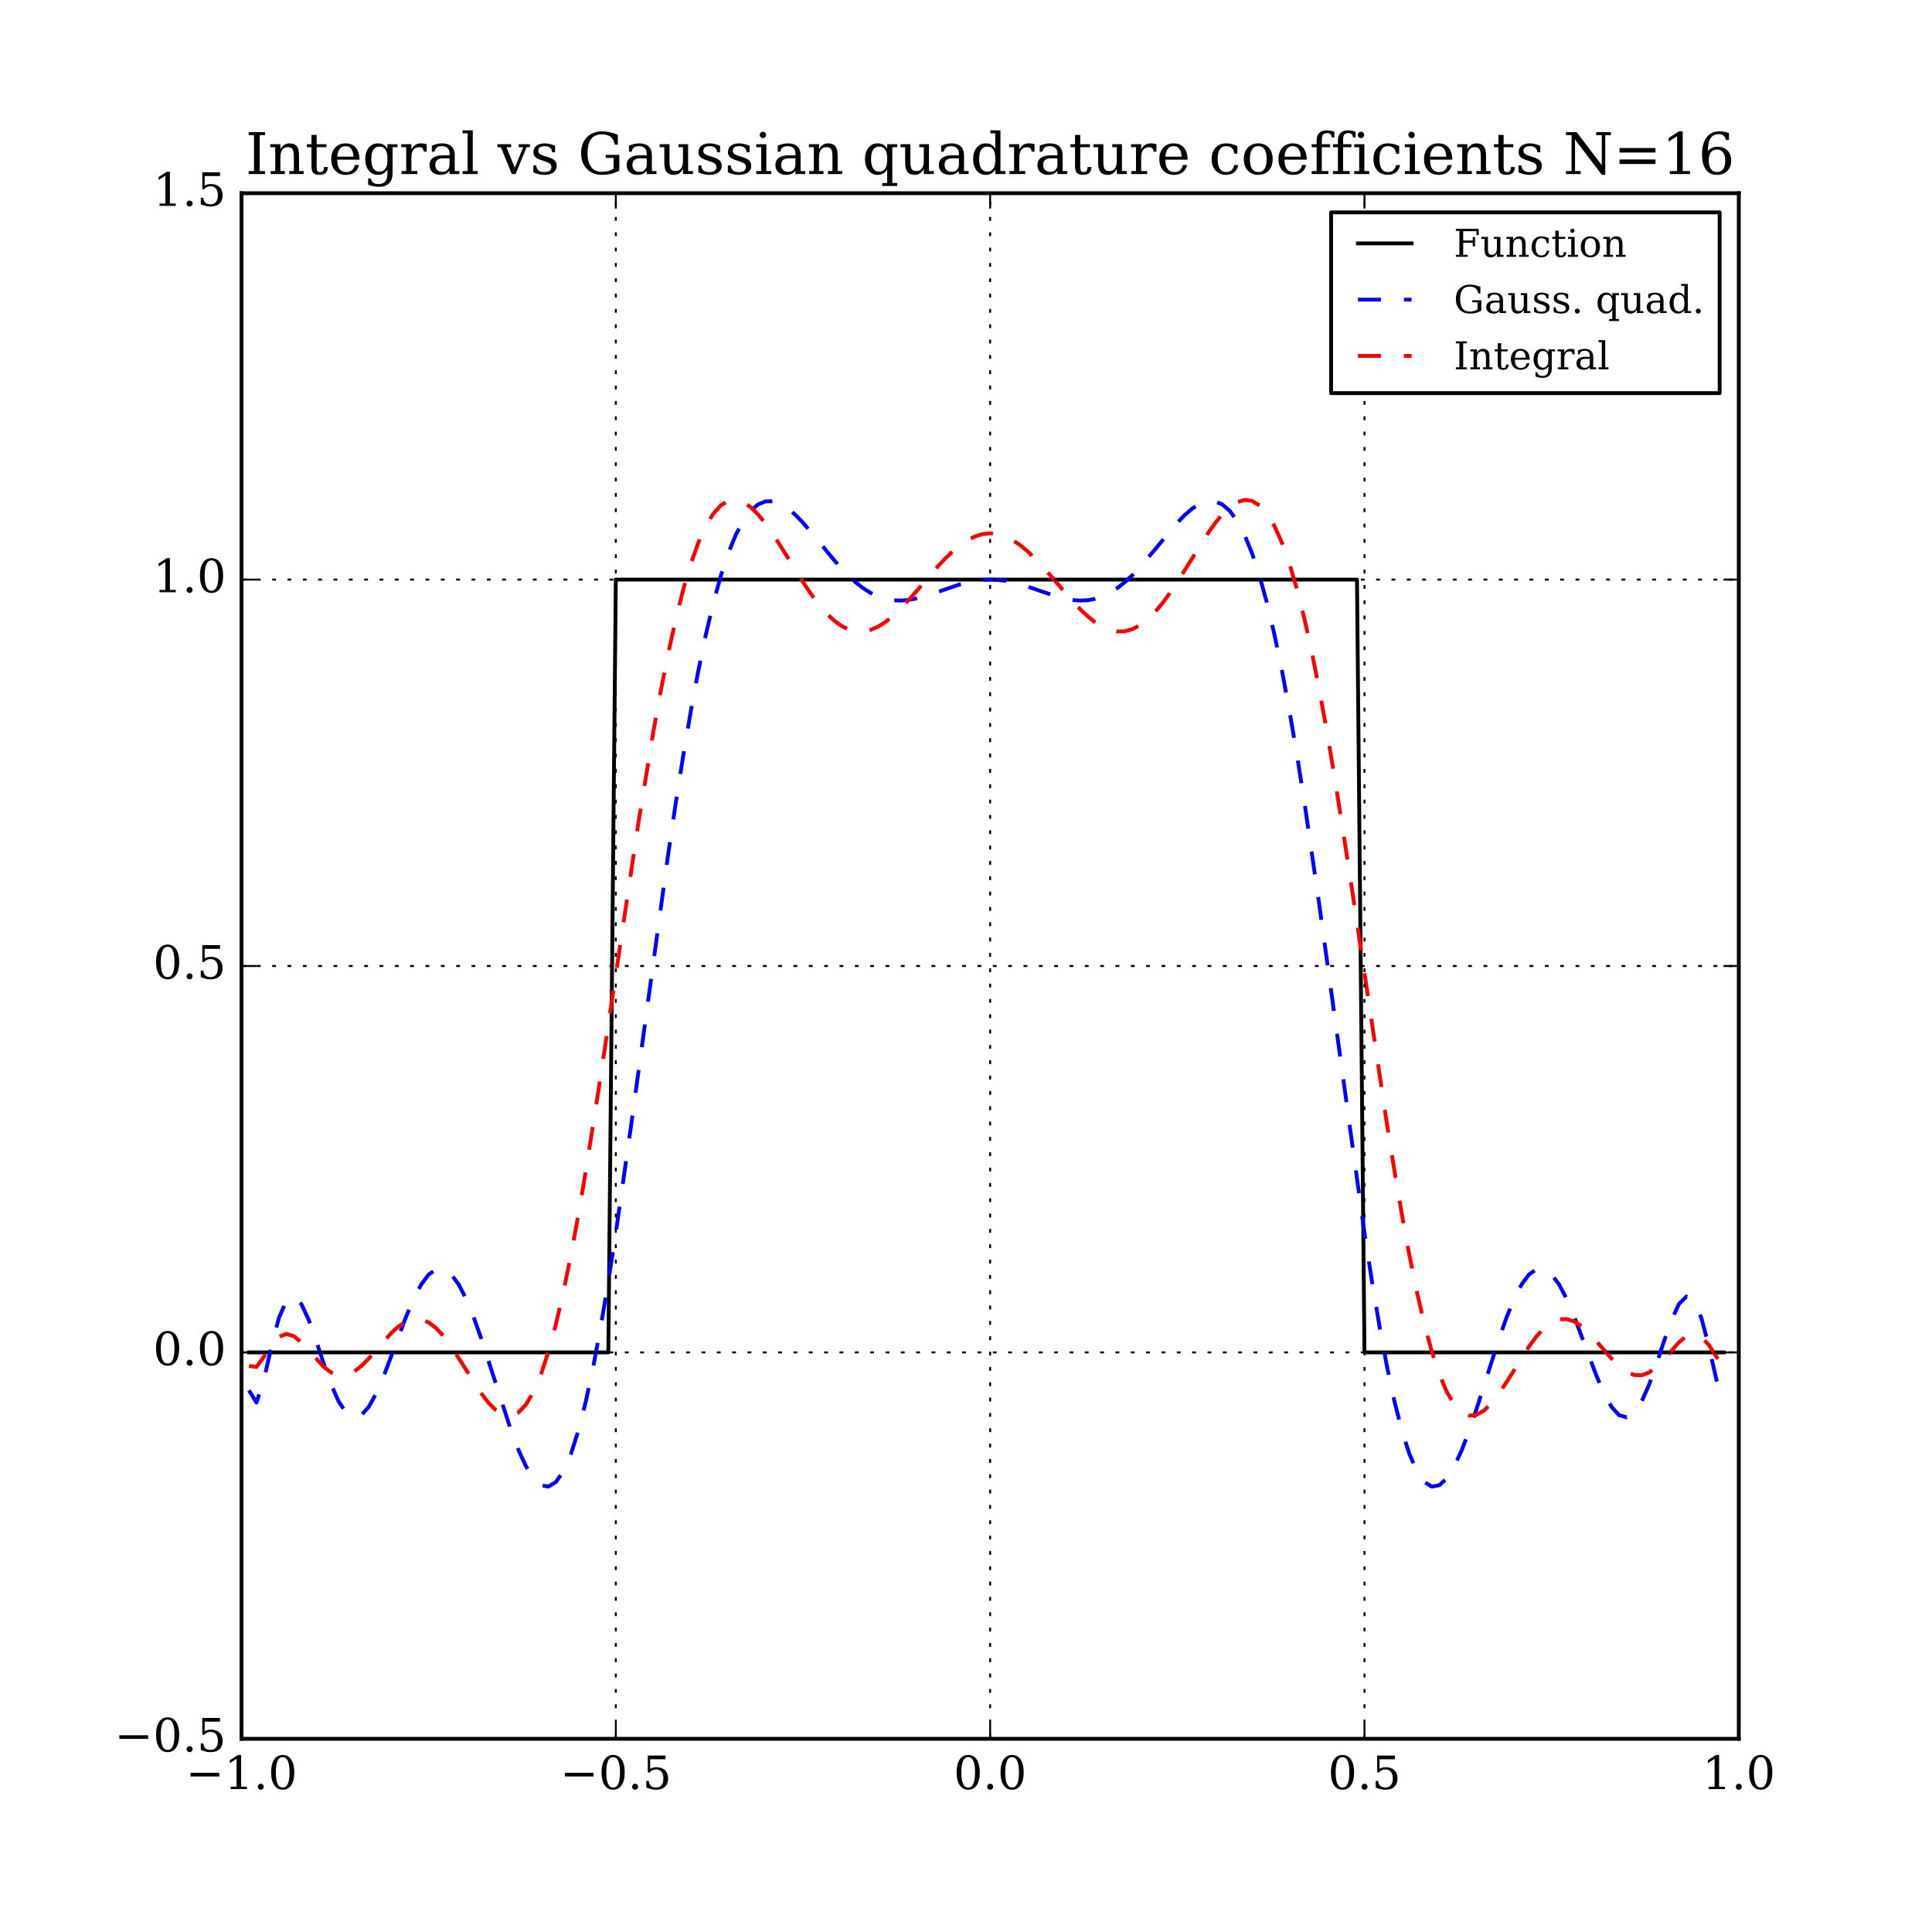 <?xml version="1.0" encoding="utf-8" standalone="no"?>
<!DOCTYPE svg PUBLIC "-//W3C//DTD SVG 1.1//EN"
  "http://www.w3.org/Graphics/SVG/1.1/DTD/svg11.dtd">
<!-- Created with matplotlib (http://matplotlib.org/) -->
<svg height="504pt" version="1.1" viewBox="0 0 504 504" width="504pt" xmlns="http://www.w3.org/2000/svg" xmlns:xlink="http://www.w3.org/1999/xlink">
 <defs>
  <style type="text/css">
*{stroke-linecap:butt;stroke-linejoin:round;stroke-miterlimit:100000;}
  </style>
 </defs>
 <g id="figure_1">
  <g id="patch_1">
   <path d="M 0 504 
L 504 504 
L 504 0 
L 0 0 
z
" style="fill:#ffffff;"/>
  </g>
  <g id="axes_1">
   <g id="patch_2">
    <path d="M 63 453.6 
L 453.6 453.6 
L 453.6 50.4 
L 63 50.4 
z
" style="fill:#ffffff;"/>
   </g>
   <g id="line2d_1">
    <path clip-path="url(#pb277a89d3f)" d="M 64.953 352.8 
L 158.697 352.8 
L 160.65 151.2 
L 353.997 151.2 
L 355.95 352.8 
L 449.694 352.8 
L 449.694 352.8 
" style="fill:none;stroke:#000000;stroke-linecap:square;"/>
   </g>
   <g id="line2d_2">
    <path clip-path="url(#pb277a89d3f)" d="M 64.953 362.707 
L 66.906 365.89 
L 68.859 359.852 
L 70.812 351.236 
L 72.765 343.801 
L 74.718 339.315 
L 76.671 338.227 
L 78.624 340.185 
L 80.577 344.406 
L 82.53 349.937 
L 84.483 355.84 
L 86.436 361.298 
L 88.389 365.679 
L 90.342 368.562 
L 92.295 369.733 
L 94.248 369.167 
L 96.201 367 
L 98.154 363.488 
L 100.107 358.975 
L 105.966 343.401 
L 107.919 338.826 
L 109.872 335.108 
L 111.825 332.485 
L 113.778 331.12 
L 115.731 331.096 
L 117.684 332.423 
L 119.637 335.037 
L 121.59 338.811 
L 123.543 343.561 
L 125.496 349.062 
L 133.308 373.15 
L 135.261 378.277 
L 137.214 382.513 
L 139.167 385.634 
L 141.12 387.451 
L 143.073 387.813 
L 145.026 386.611 
L 146.979 383.781 
L 148.932 379.303 
L 150.885 373.198 
L 152.838 365.527 
L 154.791 356.391 
L 156.744 345.919 
L 158.697 334.271 
L 160.65 321.629 
L 164.556 294.169 
L 174.321 222.732 
L 176.274 209.57 
L 178.227 197.178 
L 180.18 185.683 
L 182.133 175.19 
L 184.086 165.777 
L 186.039 157.498 
L 187.992 150.38 
L 189.945 144.427 
L 191.898 139.621 
L 193.851 135.921 
L 195.804 133.268 
L 197.757 131.587 
L 199.71 130.789 
L 201.663 130.775 
L 203.616 131.437 
L 205.569 132.664 
L 207.522 134.343 
L 209.475 136.361 
L 213.381 140.987 
L 217.287 145.756 
L 219.24 147.99 
L 221.193 150.037 
L 223.146 151.849 
L 225.099 153.391 
L 227.052 154.64 
L 229.005 155.585 
L 230.958 156.229 
L 232.911 156.585 
L 234.864 156.675 
L 236.817 156.53 
L 238.77 156.187 
L 242.676 155.076 
L 250.488 152.421 
L 252.441 151.909 
L 254.394 151.522 
L 256.347 151.282 
L 258.3 151.2 
L 260.253 151.282 
L 262.206 151.522 
L 264.159 151.909 
L 268.065 153.03 
L 275.877 155.687 
L 277.83 156.187 
L 279.783 156.53 
L 281.736 156.675 
L 283.689 156.585 
L 285.642 156.229 
L 287.595 155.585 
L 289.548 154.64 
L 291.501 153.391 
L 293.454 151.849 
L 295.407 150.037 
L 297.36 147.99 
L 301.266 143.397 
L 305.172 138.61 
L 307.125 136.361 
L 309.078 134.343 
L 311.031 132.664 
L 312.984 131.437 
L 314.937 130.775 
L 316.89 130.789 
L 318.843 131.587 
L 320.796 133.268 
L 322.749 135.921 
L 324.702 139.621 
L 326.655 144.427 
L 328.608 150.38 
L 330.561 157.498 
L 332.514 165.777 
L 334.467 175.19 
L 336.42 185.683 
L 338.373 197.178 
L 340.326 209.57 
L 344.232 236.513 
L 355.95 321.629 
L 357.903 334.271 
L 359.856 345.919 
L 361.809 356.391 
L 363.762 365.527 
L 365.715 373.198 
L 367.668 379.303 
L 369.621 383.781 
L 371.574 386.611 
L 373.527 387.813 
L 375.48 387.451 
L 377.433 385.634 
L 379.386 382.513 
L 381.339 378.277 
L 383.292 373.15 
L 385.245 367.386 
L 391.104 349.062 
L 393.057 343.561 
L 395.01 338.811 
L 396.963 335.037 
L 398.916 332.423 
L 400.869 331.096 
L 402.822 331.12 
L 404.775 332.485 
L 406.728 335.108 
L 408.681 338.826 
L 410.634 343.401 
L 416.493 358.975 
L 418.446 363.488 
L 420.399 367 
L 422.352 369.167 
L 424.305 369.733 
L 426.258 368.562 
L 428.211 365.679 
L 430.164 361.298 
L 432.117 355.84 
L 434.07 349.937 
L 436.023 344.406 
L 437.976 340.185 
L 439.929 338.227 
L 441.882 339.315 
L 443.835 343.801 
L 445.788 351.236 
L 447.741 359.852 
L 449.694 365.89 
L 449.694 365.89 
" style="fill:none;stroke:#0000ff;stroke-dasharray:6,6;stroke-dashoffset:0.0;"/>
   </g>
   <g id="line2d_3">
    <path clip-path="url(#pb277a89d3f)" d="M 64.953 356.323 
L 66.906 356.592 
L 68.859 353.918 
L 70.812 350.866 
L 72.765 348.734 
L 74.718 347.987 
L 76.671 348.575 
L 78.624 350.171 
L 84.483 356.613 
L 86.436 358.06 
L 88.389 358.775 
L 90.342 358.695 
L 92.295 357.853 
L 94.248 356.365 
L 96.201 354.4 
L 102.06 347.753 
L 104.013 345.983 
L 105.966 344.728 
L 107.919 344.103 
L 109.872 344.179 
L 111.825 344.976 
L 113.778 346.466 
L 115.731 348.575 
L 117.684 351.19 
L 121.59 357.324 
L 125.496 363.429 
L 127.449 365.973 
L 129.402 367.918 
L 131.355 369.082 
L 133.308 369.304 
L 135.261 368.449 
L 137.214 366.409 
L 139.167 363.11 
L 141.12 358.509 
L 143.073 352.6 
L 145.026 345.407 
L 146.979 336.99 
L 148.932 327.436 
L 150.885 316.86 
L 152.838 305.399 
L 156.744 280.467 
L 166.509 214.848 
L 170.415 191.042 
L 172.368 180.28 
L 174.321 170.436 
L 176.274 161.599 
L 178.227 153.837 
L 180.18 147.193 
L 182.133 141.687 
L 184.086 137.318 
L 186.039 134.061 
L 187.992 131.87 
L 189.945 130.684 
L 191.898 130.422 
L 193.851 130.991 
L 195.804 132.286 
L 197.757 134.194 
L 199.71 136.596 
L 201.663 139.37 
L 205.569 145.557 
L 209.475 151.832 
L 211.428 154.747 
L 213.381 157.397 
L 215.334 159.71 
L 217.287 161.63 
L 219.24 163.113 
L 221.193 164.131 
L 223.146 164.672 
L 225.099 164.736 
L 227.052 164.339 
L 229.005 163.51 
L 230.958 162.288 
L 232.911 160.724 
L 234.864 158.876 
L 238.77 154.595 
L 244.629 147.789 
L 246.582 145.705 
L 248.535 143.823 
L 250.488 142.199 
L 252.441 140.884 
L 254.394 139.915 
L 256.347 139.323 
L 258.3 139.123 
L 260.253 139.323 
L 262.206 139.915 
L 264.159 140.884 
L 266.112 142.199 
L 268.065 143.823 
L 270.018 145.705 
L 273.924 150.012 
L 279.783 156.81 
L 281.736 158.876 
L 283.689 160.724 
L 285.642 162.288 
L 287.595 163.51 
L 289.548 164.339 
L 291.501 164.736 
L 293.454 164.672 
L 295.407 164.131 
L 297.36 163.113 
L 299.313 161.63 
L 301.266 159.71 
L 303.219 157.397 
L 305.172 154.747 
L 309.078 148.737 
L 314.937 139.37 
L 316.89 136.596 
L 318.843 134.194 
L 320.796 132.286 
L 322.749 130.991 
L 324.702 130.422 
L 326.655 130.684 
L 328.608 131.87 
L 330.561 134.061 
L 332.514 137.318 
L 334.467 141.687 
L 336.42 147.193 
L 338.373 153.837 
L 340.326 161.599 
L 342.279 170.436 
L 344.232 180.28 
L 346.185 191.042 
L 348.138 202.608 
L 352.044 227.612 
L 361.809 293.211 
L 363.762 305.399 
L 365.715 316.86 
L 367.668 327.436 
L 369.621 336.99 
L 371.574 345.407 
L 373.527 352.6 
L 375.48 358.509 
L 377.433 363.11 
L 379.386 366.409 
L 381.339 368.449 
L 383.292 369.304 
L 385.245 369.082 
L 387.198 367.918 
L 389.151 365.973 
L 391.104 363.429 
L 393.057 360.479 
L 398.916 351.19 
L 400.869 348.575 
L 402.822 346.466 
L 404.775 344.976 
L 406.728 344.179 
L 408.681 344.103 
L 410.634 344.728 
L 412.587 345.983 
L 414.54 347.753 
L 418.446 352.164 
L 420.399 354.4 
L 422.352 356.365 
L 424.305 357.853 
L 426.258 358.695 
L 428.211 358.775 
L 430.164 358.06 
L 432.117 356.613 
L 434.07 354.607 
L 437.976 350.171 
L 439.929 348.575 
L 441.882 347.987 
L 443.835 348.734 
L 445.788 350.866 
L 447.741 353.918 
L 449.694 356.592 
L 449.694 356.592 
" style="fill:none;stroke:#ff0000;stroke-dasharray:6,6;stroke-dashoffset:0.0;"/>
   </g>
   <g id="patch_3">
    <path d="M 63 50.4 
L 453.6 50.4 
" style="fill:none;stroke:#000000;stroke-linecap:square;stroke-linejoin:miter;"/>
   </g>
   <g id="patch_4">
    <path d="M 453.6 453.6 
L 453.6 50.4 
" style="fill:none;stroke:#000000;stroke-linecap:square;stroke-linejoin:miter;"/>
   </g>
   <g id="patch_5">
    <path d="M 63 453.6 
L 453.6 453.6 
" style="fill:none;stroke:#000000;stroke-linecap:square;stroke-linejoin:miter;"/>
   </g>
   <g id="patch_6">
    <path d="M 63 453.6 
L 63 50.4 
" style="fill:none;stroke:#000000;stroke-linecap:square;stroke-linejoin:miter;"/>
   </g>
   <g id="matplotlib.axis_1">
    <g id="xtick_1">
     <g id="line2d_4">
      <path clip-path="url(#pb277a89d3f)" d="M 63 453.6 
L 63 50.4 
" style="fill:none;stroke:#000000;stroke-dasharray:1,3;stroke-dashoffset:0.0;stroke-width:0.5;"/>
     </g>
     <g id="line2d_5">
      <defs>
       <path d="M 0 0 
L 0 -4 
" id="m7ed13ebfe3" style="stroke:#000000;stroke-width:0.5;"/>
      </defs>
      <g>
       <use style="stroke:#000000;stroke-width:0.5;" x="63.0" xlink:href="#m7ed13ebfe3" y="453.6"/>
      </g>
     </g>
     <g id="line2d_6">
      <defs>
       <path d="M 0 0 
L 0 4 
" id="m8b8d2598dd" style="stroke:#000000;stroke-width:0.5;"/>
      </defs>
      <g>
       <use style="stroke:#000000;stroke-width:0.5;" x="63.0" xlink:href="#m8b8d2598dd" y="50.4"/>
      </g>
     </g>
     <g id="text_1">
      <!-- −1.0 -->
      <defs>
       <path d="M 10.594 35.297 
L 73.188 35.297 
L 73.188 27.391 
L 10.594 27.391 
z
" id="BitstreamVeraSerif-Roman-2212"/>
       <path d="M 14.203 0 
L 14.203 5.172 
L 26.906 5.172 
L 26.906 65.828 
L 12.203 56.297 
L 12.203 62.703 
L 29.984 74.219 
L 36.719 74.219 
L 36.719 5.172 
L 49.422 5.172 
L 49.422 0 
z
" id="BitstreamVeraSerif-Roman-31"/>
       <path d="M 31.781 3.422 
Q 39.266 3.422 42.969 11.625 
Q 46.688 19.828 46.688 36.375 
Q 46.688 52.984 42.969 61.188 
Q 39.266 69.391 31.781 69.391 
Q 24.312 69.391 20.594 61.188 
Q 16.891 52.984 16.891 36.375 
Q 16.891 19.828 20.594 11.625 
Q 24.312 3.422 31.781 3.422 
M 31.781 -1.422 
Q 19.922 -1.422 13.25 8.531 
Q 6.594 18.5 6.594 36.375 
Q 6.594 54.297 13.25 64.25 
Q 19.922 74.219 31.781 74.219 
Q 43.703 74.219 50.344 64.25 
Q 56.984 54.297 56.984 36.375 
Q 56.984 18.5 50.344 8.531 
Q 43.703 -1.422 31.781 -1.422 
" id="BitstreamVeraSerif-Roman-30"/>
       <path d="M 9.422 5.078 
Q 9.422 7.812 11.281 9.719 
Q 13.141 11.625 15.922 11.625 
Q 18.609 11.625 20.5 9.719 
Q 22.406 7.812 22.406 5.078 
Q 22.406 2.391 20.5 0.484 
Q 18.609 -1.422 15.922 -1.422 
Q 13.141 -1.422 11.281 0.453 
Q 9.422 2.344 9.422 5.078 
" id="BitstreamVeraSerif-Roman-2e"/>
      </defs>
      <g transform="translate(48.43 466.718)scale(0.12 -0.12)">
       <use xlink:href="#BitstreamVeraSerif-Roman-2212"/>
       <use x="83.789" xlink:href="#BitstreamVeraSerif-Roman-31"/>
       <use x="147.412" xlink:href="#BitstreamVeraSerif-Roman-2e"/>
       <use x="179.199" xlink:href="#BitstreamVeraSerif-Roman-30"/>
      </g>
     </g>
    </g>
    <g id="xtick_2">
     <g id="line2d_7">
      <path clip-path="url(#pb277a89d3f)" d="M 160.65 453.6 
L 160.65 50.4 
" style="fill:none;stroke:#000000;stroke-dasharray:1,3;stroke-dashoffset:0.0;stroke-width:0.5;"/>
     </g>
     <g id="line2d_8">
      <g>
       <use style="stroke:#000000;stroke-width:0.5;" x="160.65" xlink:href="#m7ed13ebfe3" y="453.6"/>
      </g>
     </g>
     <g id="line2d_9">
      <g>
       <use style="stroke:#000000;stroke-width:0.5;" x="160.65" xlink:href="#m8b8d2598dd" y="50.4"/>
      </g>
     </g>
     <g id="text_2">
      <!-- −0.5 -->
      <defs>
       <path d="M 50.297 72.906 
L 50.297 64.891 
L 16.891 64.891 
L 16.891 44 
Q 19.438 45.75 22.828 46.625 
Q 26.219 47.516 30.422 47.516 
Q 42.234 47.516 49.062 40.969 
Q 55.906 34.422 55.906 23.094 
Q 55.906 11.531 49 5.047 
Q 42.094 -1.422 29.594 -1.422 
Q 24.562 -1.422 19.281 -0.188 
Q 14.016 1.031 8.5 3.516 
L 8.5 17.672 
L 14.016 17.672 
Q 14.453 10.75 18.422 7.078 
Q 22.406 3.422 29.594 3.422 
Q 37.312 3.422 41.453 8.5 
Q 45.609 13.578 45.609 23.094 
Q 45.609 32.562 41.484 37.609 
Q 37.359 42.672 29.594 42.672 
Q 25.203 42.672 21.844 41.109 
Q 18.5 39.547 15.922 36.281 
L 11.719 36.281 
L 11.719 72.906 
z
" id="BitstreamVeraSerif-Roman-35"/>
      </defs>
      <g transform="translate(146.08 466.718)scale(0.12 -0.12)">
       <use xlink:href="#BitstreamVeraSerif-Roman-2212"/>
       <use x="83.789" xlink:href="#BitstreamVeraSerif-Roman-30"/>
       <use x="147.412" xlink:href="#BitstreamVeraSerif-Roman-2e"/>
       <use x="179.199" xlink:href="#BitstreamVeraSerif-Roman-35"/>
      </g>
     </g>
    </g>
    <g id="xtick_3">
     <g id="line2d_10">
      <path clip-path="url(#pb277a89d3f)" d="M 258.3 453.6 
L 258.3 50.4 
" style="fill:none;stroke:#000000;stroke-dasharray:1,3;stroke-dashoffset:0.0;stroke-width:0.5;"/>
     </g>
     <g id="line2d_11">
      <g>
       <use style="stroke:#000000;stroke-width:0.5;" x="258.3" xlink:href="#m7ed13ebfe3" y="453.6"/>
      </g>
     </g>
     <g id="line2d_12">
      <g>
       <use style="stroke:#000000;stroke-width:0.5;" x="258.3" xlink:href="#m8b8d2598dd" y="50.4"/>
      </g>
     </g>
     <g id="text_3">
      <!-- 0.0 -->
      <g transform="translate(248.758 466.718)scale(0.12 -0.12)">
       <use xlink:href="#BitstreamVeraSerif-Roman-30"/>
       <use x="63.623" xlink:href="#BitstreamVeraSerif-Roman-2e"/>
       <use x="95.41" xlink:href="#BitstreamVeraSerif-Roman-30"/>
      </g>
     </g>
    </g>
    <g id="xtick_4">
     <g id="line2d_13">
      <path clip-path="url(#pb277a89d3f)" d="M 355.95 453.6 
L 355.95 50.4 
" style="fill:none;stroke:#000000;stroke-dasharray:1,3;stroke-dashoffset:0.0;stroke-width:0.5;"/>
     </g>
     <g id="line2d_14">
      <g>
       <use style="stroke:#000000;stroke-width:0.5;" x="355.95" xlink:href="#m7ed13ebfe3" y="453.6"/>
      </g>
     </g>
     <g id="line2d_15">
      <g>
       <use style="stroke:#000000;stroke-width:0.5;" x="355.95" xlink:href="#m8b8d2598dd" y="50.4"/>
      </g>
     </g>
     <g id="text_4">
      <!-- 0.5 -->
      <g transform="translate(346.408 466.718)scale(0.12 -0.12)">
       <use xlink:href="#BitstreamVeraSerif-Roman-30"/>
       <use x="63.623" xlink:href="#BitstreamVeraSerif-Roman-2e"/>
       <use x="95.41" xlink:href="#BitstreamVeraSerif-Roman-35"/>
      </g>
     </g>
    </g>
    <g id="xtick_5">
     <g id="line2d_16">
      <path clip-path="url(#pb277a89d3f)" d="M 453.6 453.6 
L 453.6 50.4 
" style="fill:none;stroke:#000000;stroke-dasharray:1,3;stroke-dashoffset:0.0;stroke-width:0.5;"/>
     </g>
     <g id="line2d_17">
      <g>
       <use style="stroke:#000000;stroke-width:0.5;" x="453.6" xlink:href="#m7ed13ebfe3" y="453.6"/>
      </g>
     </g>
     <g id="line2d_18">
      <g>
       <use style="stroke:#000000;stroke-width:0.5;" x="453.6" xlink:href="#m8b8d2598dd" y="50.4"/>
      </g>
     </g>
     <g id="text_5">
      <!-- 1.0 -->
      <g transform="translate(444.058 466.718)scale(0.12 -0.12)">
       <use xlink:href="#BitstreamVeraSerif-Roman-31"/>
       <use x="63.623" xlink:href="#BitstreamVeraSerif-Roman-2e"/>
       <use x="95.41" xlink:href="#BitstreamVeraSerif-Roman-30"/>
      </g>
     </g>
    </g>
   </g>
   <g id="matplotlib.axis_2">
    <g id="ytick_1">
     <g id="line2d_19">
      <path clip-path="url(#pb277a89d3f)" d="M 63 453.6 
L 453.6 453.6 
" style="fill:none;stroke:#000000;stroke-dasharray:1,3;stroke-dashoffset:0.0;stroke-width:0.5;"/>
     </g>
     <g id="line2d_20">
      <defs>
       <path d="M 0 0 
L 4 0 
" id="mf15b013ed3" style="stroke:#000000;stroke-width:0.5;"/>
      </defs>
      <g>
       <use style="stroke:#000000;stroke-width:0.5;" x="63.0" xlink:href="#mf15b013ed3" y="453.6"/>
      </g>
     </g>
     <g id="line2d_21">
      <defs>
       <path d="M 0 0 
L -4 0 
" id="m9bb3c4896c" style="stroke:#000000;stroke-width:0.5;"/>
      </defs>
      <g>
       <use style="stroke:#000000;stroke-width:0.5;" x="453.6" xlink:href="#m9bb3c4896c" y="453.6"/>
      </g>
     </g>
     <g id="text_6">
      <!-- −0.5 -->
      <g transform="translate(29.861 456.911)scale(0.12 -0.12)">
       <use xlink:href="#BitstreamVeraSerif-Roman-2212"/>
       <use x="83.789" xlink:href="#BitstreamVeraSerif-Roman-30"/>
       <use x="147.412" xlink:href="#BitstreamVeraSerif-Roman-2e"/>
       <use x="179.199" xlink:href="#BitstreamVeraSerif-Roman-35"/>
      </g>
     </g>
    </g>
    <g id="ytick_2">
     <g id="line2d_22">
      <path clip-path="url(#pb277a89d3f)" d="M 63 352.8 
L 453.6 352.8 
" style="fill:none;stroke:#000000;stroke-dasharray:1,3;stroke-dashoffset:0.0;stroke-width:0.5;"/>
     </g>
     <g id="line2d_23">
      <g>
       <use style="stroke:#000000;stroke-width:0.5;" x="63.0" xlink:href="#mf15b013ed3" y="352.8"/>
      </g>
     </g>
     <g id="line2d_24">
      <g>
       <use style="stroke:#000000;stroke-width:0.5;" x="453.6" xlink:href="#m9bb3c4896c" y="352.8"/>
      </g>
     </g>
     <g id="text_7">
      <!-- 0.0 -->
      <g transform="translate(39.916 356.111)scale(0.12 -0.12)">
       <use xlink:href="#BitstreamVeraSerif-Roman-30"/>
       <use x="63.623" xlink:href="#BitstreamVeraSerif-Roman-2e"/>
       <use x="95.41" xlink:href="#BitstreamVeraSerif-Roman-30"/>
      </g>
     </g>
    </g>
    <g id="ytick_3">
     <g id="line2d_25">
      <path clip-path="url(#pb277a89d3f)" d="M 63 252 
L 453.6 252 
" style="fill:none;stroke:#000000;stroke-dasharray:1,3;stroke-dashoffset:0.0;stroke-width:0.5;"/>
     </g>
     <g id="line2d_26">
      <g>
       <use style="stroke:#000000;stroke-width:0.5;" x="63.0" xlink:href="#mf15b013ed3" y="252.0"/>
      </g>
     </g>
     <g id="line2d_27">
      <g>
       <use style="stroke:#000000;stroke-width:0.5;" x="453.6" xlink:href="#m9bb3c4896c" y="252.0"/>
      </g>
     </g>
     <g id="text_8">
      <!-- 0.5 -->
      <g transform="translate(39.916 255.311)scale(0.12 -0.12)">
       <use xlink:href="#BitstreamVeraSerif-Roman-30"/>
       <use x="63.623" xlink:href="#BitstreamVeraSerif-Roman-2e"/>
       <use x="95.41" xlink:href="#BitstreamVeraSerif-Roman-35"/>
      </g>
     </g>
    </g>
    <g id="ytick_4">
     <g id="line2d_28">
      <path clip-path="url(#pb277a89d3f)" d="M 63 151.2 
L 453.6 151.2 
" style="fill:none;stroke:#000000;stroke-dasharray:1,3;stroke-dashoffset:0.0;stroke-width:0.5;"/>
     </g>
     <g id="line2d_29">
      <g>
       <use style="stroke:#000000;stroke-width:0.5;" x="63.0" xlink:href="#mf15b013ed3" y="151.2"/>
      </g>
     </g>
     <g id="line2d_30">
      <g>
       <use style="stroke:#000000;stroke-width:0.5;" x="453.6" xlink:href="#m9bb3c4896c" y="151.2"/>
      </g>
     </g>
     <g id="text_9">
      <!-- 1.0 -->
      <g transform="translate(39.916 154.511)scale(0.12 -0.12)">
       <use xlink:href="#BitstreamVeraSerif-Roman-31"/>
       <use x="63.623" xlink:href="#BitstreamVeraSerif-Roman-2e"/>
       <use x="95.41" xlink:href="#BitstreamVeraSerif-Roman-30"/>
      </g>
     </g>
    </g>
    <g id="ytick_5">
     <g id="line2d_31">
      <path clip-path="url(#pb277a89d3f)" d="M 63 50.4 
L 453.6 50.4 
" style="fill:none;stroke:#000000;stroke-dasharray:1,3;stroke-dashoffset:0.0;stroke-width:0.5;"/>
     </g>
     <g id="line2d_32">
      <g>
       <use style="stroke:#000000;stroke-width:0.5;" x="63.0" xlink:href="#mf15b013ed3" y="50.4"/>
      </g>
     </g>
     <g id="line2d_33">
      <g>
       <use style="stroke:#000000;stroke-width:0.5;" x="453.6" xlink:href="#m9bb3c4896c" y="50.4"/>
      </g>
     </g>
     <g id="text_10">
      <!-- 1.5 -->
      <g transform="translate(39.916 53.711)scale(0.12 -0.12)">
       <use xlink:href="#BitstreamVeraSerif-Roman-31"/>
       <use x="63.623" xlink:href="#BitstreamVeraSerif-Roman-2e"/>
       <use x="95.41" xlink:href="#BitstreamVeraSerif-Roman-35"/>
      </g>
     </g>
    </g>
   </g>
   <g id="text_11">
    <!-- Integral vs Gaussian quadrature coefficients N=16 -->
    <defs>
     <path d="M 24.703 0 
L 5.609 46.688 
L -0.297 46.688 
L -0.297 51.906 
L 23.578 51.906 
L 23.578 46.688 
L 15.281 46.688 
L 29.891 10.984 
L 44.484 46.688 
L 36.719 46.688 
L 36.719 51.906 
L 56.203 51.906 
L 56.203 46.688 
L 50.391 46.688 
L 31.297 0 
z
" id="BitstreamVeraSerif-Roman-76"/>
     <path d="M 35.406 51.906 
L 52.203 51.906 
L 52.203 5.172 
L 60.688 5.172 
L 60.688 0 
L 43.219 0 
L 43.219 9.188 
Q 40.719 4 36.766 1.281 
Q 32.812 -1.422 27.594 -1.422 
Q 18.953 -1.422 14.875 3.484 
Q 10.797 8.406 10.797 18.891 
L 10.797 46.688 
L 2.688 46.688 
L 2.688 51.906 
L 19.828 51.906 
L 19.828 21.688 
Q 19.828 12.203 22.141 8.688 
Q 24.469 5.172 30.422 5.172 
Q 36.672 5.172 39.938 9.766 
Q 43.219 14.359 43.219 23.094 
L 43.219 46.688 
L 35.406 46.688 
z
" id="BitstreamVeraSerif-Roman-75"/>
     <path d="M 10.797 46.688 
L 2.875 46.688 
L 2.875 51.906 
L 10.797 51.906 
L 10.797 68.016 
L 19.828 68.016 
L 19.828 51.906 
L 36.719 51.906 
L 36.719 46.688 
L 19.828 46.688 
L 19.828 13.719 
Q 19.828 7.125 21.094 5.266 
Q 22.359 3.422 25.781 3.422 
Q 29.297 3.422 30.906 5.484 
Q 32.516 7.562 32.625 12.203 
L 39.406 12.203 
Q 39.016 5.125 35.547 1.844 
Q 32.078 -1.422 25 -1.422 
Q 17.234 -1.422 14.016 2.016 
Q 10.797 5.469 10.797 13.719 
z
" id="BitstreamVeraSerif-Roman-74"/>
     <path d="M 5.609 2.875 
L 5.609 14.984 
L 10.797 14.984 
Q 10.984 9.188 14.422 6.297 
Q 17.875 3.422 24.609 3.422 
Q 30.672 3.422 33.844 5.688 
Q 37.016 7.953 37.016 12.312 
Q 37.016 15.719 34.688 17.812 
Q 32.375 19.922 24.906 22.312 
L 18.406 24.516 
Q 11.719 26.656 8.719 29.875 
Q 5.719 33.109 5.719 38.094 
Q 5.719 45.219 10.938 49.266 
Q 16.156 53.328 25.391 53.328 
Q 29.5 53.328 34.031 52.25 
Q 38.578 51.172 43.406 49.125 
L 43.406 37.797 
L 38.234 37.797 
Q 38.031 42.828 34.703 45.656 
Q 31.391 48.484 25.688 48.484 
Q 20.016 48.484 17.109 46.484 
Q 14.203 44.484 14.203 40.484 
Q 14.203 37.203 16.406 35.219 
Q 18.609 33.25 25.203 31.203 
L 32.328 29 
Q 39.703 26.703 42.938 23.266 
Q 46.188 19.828 46.188 14.406 
Q 46.188 7.031 40.547 2.797 
Q 34.906 -1.422 25 -1.422 
Q 19.969 -1.422 15.188 -0.344 
Q 10.406 0.734 5.609 2.875 
" id="BitstreamVeraSerif-Roman-73"/>
     <path d="M 47.797 52 
L 47.797 39.016 
L 42.625 39.016 
Q 42.391 42.875 40.484 44.781 
Q 38.578 46.688 34.906 46.688 
Q 28.266 46.688 24.719 42.094 
Q 21.188 37.5 21.188 28.906 
L 21.188 5.172 
L 31.594 5.172 
L 31.594 0 
L 4.109 0 
L 4.109 5.172 
L 12.203 5.172 
L 12.203 46.781 
L 3.609 46.781 
L 3.609 51.906 
L 21.188 51.906 
L 21.188 42.672 
Q 23.828 48.094 27.969 50.703 
Q 32.125 53.328 38.094 53.328 
Q 40.281 53.328 42.703 52.984 
Q 45.125 52.641 47.797 52 
" id="BitstreamVeraSerif-Roman-72"/>
     <path d="M 52.484 46.688 
L 52.484 -15.578 
L 61.078 -15.578 
L 61.078 -20.797 
L 35.016 -20.797 
L 35.016 -15.578 
L 43.5 -15.578 
L 43.5 8.109 
Q 40.875 3.219 36.797 0.891 
Q 32.719 -1.422 26.703 -1.422 
Q 17.141 -1.422 11.062 6.172 
Q 4.984 13.766 4.984 25.984 
Q 4.984 38.188 11.031 45.75 
Q 17.094 53.328 26.703 53.328 
Q 32.719 53.328 36.797 51 
Q 40.875 48.688 43.5 43.797 
L 43.5 51.906 
L 61.078 51.906 
L 61.078 46.688 
z
M 43.5 28.516 
Q 43.5 37.844 39.906 42.766 
Q 36.328 47.703 29.5 47.703 
Q 22.562 47.703 19.016 42.234 
Q 15.484 36.766 15.484 25.984 
Q 15.484 15.234 19.016 9.719 
Q 22.562 4.203 29.5 4.203 
Q 36.328 4.203 39.906 9.109 
Q 43.5 14.016 43.5 23.391 
z
" id="BitstreamVeraSerif-Roman-71"/>
     <path d="M 4.891 0 
L 4.891 5.172 
L 14.703 5.172 
L 14.703 67.672 
L 4.891 67.672 
L 4.891 72.906 
L 23.578 72.906 
L 67.281 15.375 
L 67.281 67.672 
L 57.516 67.672 
L 57.516 72.906 
L 83.109 72.906 
L 83.109 67.672 
L 73.297 67.672 
L 73.297 -1.422 
L 67.391 -1.422 
L 20.703 60.016 
L 20.703 5.172 
L 30.516 5.172 
L 30.516 0 
z
" id="BitstreamVeraSerif-Roman-4e"/>
     <path d="M 32.719 3.422 
Q 39.594 3.422 43.297 8.469 
Q 47.016 13.531 47.016 23 
Q 47.016 32.469 43.297 37.516 
Q 39.594 42.578 32.719 42.578 
Q 25.734 42.578 22.062 37.688 
Q 18.406 32.812 18.406 23.578 
Q 18.406 13.875 22.109 8.641 
Q 25.828 3.422 32.719 3.422 
M 16.797 40.141 
Q 20.125 43.797 24.312 45.594 
Q 28.516 47.406 33.797 47.406 
Q 44.672 47.406 51 40.859 
Q 57.328 34.328 57.328 23 
Q 57.328 11.922 50.516 5.25 
Q 43.703 -1.422 32.328 -1.422 
Q 19.969 -1.422 13.328 7.781 
Q 6.688 17 6.688 34.078 
Q 6.688 53.219 14.547 63.719 
Q 22.406 74.219 36.719 74.219 
Q 40.578 74.219 44.828 73.484 
Q 49.078 72.75 53.516 71.297 
L 53.516 59.281 
L 48 59.281 
Q 47.406 64.203 44.234 66.797 
Q 41.062 69.391 35.688 69.391 
Q 26.219 69.391 21.578 62.203 
Q 16.938 55.031 16.797 40.141 
" id="BitstreamVeraSerif-Roman-36"/>
     <path d="M 4.109 0 
L 4.109 5.172 
L 12.203 5.172 
L 12.203 46.688 
L 3.609 46.688 
L 3.609 51.906 
L 21.188 51.906 
L 21.188 42.672 
Q 23.688 47.953 27.656 50.641 
Q 31.641 53.328 36.922 53.328 
Q 45.516 53.328 49.562 48.391 
Q 53.609 43.453 53.609 33.016 
L 53.609 5.172 
L 61.625 5.172 
L 61.625 0 
L 36.812 0 
L 36.812 5.172 
L 44.578 5.172 
L 44.578 30.172 
Q 44.578 39.703 42.234 43.234 
Q 39.891 46.781 33.984 46.781 
Q 27.734 46.781 24.453 42.203 
Q 21.188 37.641 21.188 28.906 
L 21.188 5.172 
L 29 5.172 
L 29 0 
z
" id="BitstreamVeraSerif-Roman-6e"/>
     <path d="M 30.078 3.422 
Q 37.312 3.422 40.984 9.125 
Q 44.672 14.844 44.672 25.984 
Q 44.672 37.109 40.984 42.797 
Q 37.312 48.484 30.078 48.484 
Q 22.859 48.484 19.172 42.797 
Q 15.484 37.109 15.484 25.984 
Q 15.484 14.844 19.188 9.125 
Q 22.906 3.422 30.078 3.422 
M 30.078 -1.422 
Q 18.75 -1.422 11.859 6.078 
Q 4.984 13.578 4.984 25.984 
Q 4.984 38.375 11.844 45.844 
Q 18.703 53.328 30.078 53.328 
Q 41.453 53.328 48.312 45.844 
Q 55.172 38.375 55.172 25.984 
Q 55.172 13.578 48.312 6.078 
Q 41.453 -1.422 30.078 -1.422 
" id="BitstreamVeraSerif-Roman-6f"/>
     <path d="M 20.516 5.172 
L 29 5.172 
L 29 0 
L 2.875 0 
L 2.875 5.172 
L 11.531 5.172 
L 11.531 70.797 
L 2.875 70.797 
L 2.875 75.984 
L 20.516 75.984 
z
" id="BitstreamVeraSerif-Roman-6c"/>
     <path d="M 52.484 5.172 
L 61.078 5.172 
L 61.078 0 
L 43.5 0 
L 43.5 8.109 
Q 40.875 3.219 36.797 0.891 
Q 32.719 -1.422 26.703 -1.422 
Q 17.141 -1.422 11.062 6.172 
Q 4.984 13.766 4.984 25.984 
Q 4.984 38.188 11.031 45.75 
Q 17.094 53.328 26.703 53.328 
Q 32.719 53.328 36.797 51 
Q 40.875 48.688 43.5 43.797 
L 43.5 70.797 
L 35.016 70.797 
L 35.016 75.984 
L 52.484 75.984 
z
M 43.5 23.391 
L 43.5 28.516 
Q 43.5 37.844 39.906 42.766 
Q 36.328 47.703 29.5 47.703 
Q 22.562 47.703 19.016 42.234 
Q 15.484 36.766 15.484 25.984 
Q 15.484 15.234 19.016 9.719 
Q 22.562 4.203 29.5 4.203 
Q 36.328 4.203 39.906 9.109 
Q 43.5 14.016 43.5 23.391 
" id="BitstreamVeraSerif-Roman-64"/>
     <path d="M 54.203 25 
L 15.484 25 
L 15.484 24.609 
Q 15.484 14.109 19.438 8.766 
Q 23.391 3.422 31.109 3.422 
Q 37.016 3.422 40.797 6.516 
Q 44.578 9.625 46.094 15.719 
L 53.328 15.719 
Q 51.172 7.172 45.375 2.875 
Q 39.594 -1.422 30.172 -1.422 
Q 18.797 -1.422 11.891 6.078 
Q 4.984 13.578 4.984 25.984 
Q 4.984 38.281 11.766 45.797 
Q 18.562 53.328 29.594 53.328 
Q 41.359 53.328 47.656 46.062 
Q 53.953 38.812 54.203 25 
M 43.609 30.172 
Q 43.312 39.266 39.766 43.875 
Q 36.234 48.484 29.594 48.484 
Q 23.391 48.484 19.828 43.844 
Q 16.266 39.203 15.484 30.172 
z
" id="BitstreamVeraSerif-Roman-65"/>
     <path d="M 43.016 63.719 
L 38.281 63.719 
Q 38.234 67.391 36.203 69.281 
Q 34.188 71.188 30.328 71.188 
Q 25.297 71.188 23.234 68.422 
Q 21.188 65.672 21.188 58.594 
L 21.188 51.906 
L 35.688 51.906 
L 35.688 46.688 
L 21.188 46.688 
L 21.188 5.172 
L 32.719 5.172 
L 32.719 0 
L 3.609 0 
L 3.609 5.172 
L 12.203 5.172 
L 12.203 46.688 
L 3.609 46.688 
L 3.609 51.906 
L 12.203 51.906 
L 12.203 58.406 
Q 12.203 67.094 16.719 71.531 
Q 21.234 75.984 29.984 75.984 
Q 33.25 75.984 36.516 75.391 
Q 39.797 74.812 43.016 73.578 
z
" id="BitstreamVeraSerif-Roman-66"/>
     <path d="M 52.484 46.688 
L 52.484 1.125 
Q 52.484 -10.062 46.328 -16.141 
Q 40.188 -22.219 28.812 -22.219 
Q 23.688 -22.219 19 -21.281 
Q 14.312 -20.359 10.016 -18.5 
L 10.016 -7.625 
L 14.703 -7.625 
Q 15.578 -12.703 18.844 -15.047 
Q 22.125 -17.391 28.219 -17.391 
Q 36.141 -17.391 39.812 -12.922 
Q 43.5 -8.453 43.5 1.125 
L 43.5 8.109 
Q 40.875 3.219 36.797 0.891 
Q 32.719 -1.422 26.703 -1.422 
Q 17.141 -1.422 11.062 6.172 
Q 4.984 13.766 4.984 25.984 
Q 4.984 38.188 11.031 45.75 
Q 17.094 53.328 26.703 53.328 
Q 32.719 53.328 36.797 51 
Q 40.875 48.688 43.5 43.797 
L 43.5 51.906 
L 61.078 51.906 
L 61.078 46.688 
z
M 43.5 28.516 
Q 43.5 37.844 39.906 42.766 
Q 36.328 47.703 29.5 47.703 
Q 22.562 47.703 19.016 42.234 
Q 15.484 36.766 15.484 25.984 
Q 15.484 15.234 19.016 9.719 
Q 22.562 4.203 29.5 4.203 
Q 36.328 4.203 39.906 9.109 
Q 43.5 14.016 43.5 23.391 
z
" id="BitstreamVeraSerif-Roman-67"/>
     <path d="M 39.797 16.312 
L 39.797 27.297 
L 28.219 27.297 
Q 21.531 27.297 18.25 24.406 
Q 14.984 21.531 14.984 15.578 
Q 14.984 10.156 18.297 6.984 
Q 21.625 3.812 27.297 3.812 
Q 32.906 3.812 36.344 7.281 
Q 39.797 10.75 39.797 16.312 
M 48.781 32.422 
L 48.781 5.172 
L 56.781 5.172 
L 56.781 0 
L 39.797 0 
L 39.797 5.609 
Q 36.812 2 32.906 0.281 
Q 29 -1.422 23.781 -1.422 
Q 15.141 -1.422 10.062 3.172 
Q 4.984 7.766 4.984 15.578 
Q 4.984 23.641 10.797 28.078 
Q 16.609 32.516 27.203 32.516 
L 39.797 32.516 
L 39.797 36.078 
Q 39.797 42 36.203 45.234 
Q 32.625 48.484 26.125 48.484 
Q 20.75 48.484 17.578 46.047 
Q 14.406 43.609 13.625 38.812 
L 8.984 38.812 
L 8.984 49.312 
Q 13.672 51.312 18.094 52.312 
Q 22.516 53.328 26.703 53.328 
Q 37.5 53.328 43.141 47.969 
Q 48.781 42.625 48.781 32.422 
" id="BitstreamVeraSerif-Roman-61"/>
     <path d="M 51.422 15.578 
Q 49.516 7.281 44.094 2.922 
Q 38.672 -1.422 30.078 -1.422 
Q 18.75 -1.422 11.859 6.078 
Q 4.984 13.578 4.984 25.984 
Q 4.984 38.422 11.859 45.875 
Q 18.75 53.328 30.078 53.328 
Q 35.016 53.328 39.891 52.172 
Q 44.781 51.031 49.703 48.688 
L 49.703 35.406 
L 44.484 35.406 
Q 43.453 42.234 40.016 45.359 
Q 36.578 48.484 30.172 48.484 
Q 22.906 48.484 19.188 42.844 
Q 15.484 37.203 15.484 25.984 
Q 15.484 14.75 19.172 9.078 
Q 22.859 3.422 30.172 3.422 
Q 35.984 3.422 39.453 6.438 
Q 42.922 9.469 44.188 15.578 
z
" id="BitstreamVeraSerif-Roman-63"/>
     <path id="BitstreamVeraSerif-Roman-20"/>
     <path d="M 9.719 68.016 
Q 9.719 70.266 11.344 71.922 
Q 12.984 73.578 15.281 73.578 
Q 17.531 73.578 19.156 71.922 
Q 20.797 70.266 20.797 68.016 
Q 20.797 65.719 19.188 64.109 
Q 17.578 62.5 15.281 62.5 
Q 12.984 62.5 11.344 64.109 
Q 9.719 65.719 9.719 68.016 
M 21.188 5.172 
L 29.688 5.172 
L 29.688 0 
L 3.609 0 
L 3.609 5.172 
L 12.203 5.172 
L 12.203 46.688 
L 3.609 46.688 
L 3.609 51.906 
L 21.188 51.906 
z
" id="BitstreamVeraSerif-Roman-69"/>
     <path d="M 24.703 5.172 
L 33.984 5.172 
L 33.984 0 
L 5.516 0 
L 5.516 5.172 
L 14.797 5.172 
L 14.797 67.672 
L 5.516 67.672 
L 5.516 72.906 
L 33.984 72.906 
L 33.984 67.672 
L 24.703 67.672 
z
" id="BitstreamVeraSerif-Roman-49"/>
     <path d="M 64.016 51.125 
Q 62.312 60.25 56.891 64.625 
Q 51.469 69 41.797 69 
Q 29.203 69 23 60.891 
Q 16.797 52.781 16.797 36.375 
Q 16.797 20.312 23.188 12.062 
Q 29.594 3.812 42 3.812 
Q 47.516 3.812 52.531 5.172 
Q 57.562 6.547 62.109 9.281 
L 62.109 28.078 
L 48.391 28.078 
L 48.391 33.297 
L 72.016 33.297 
L 72.016 6.109 
Q 65.531 2.344 58.031 0.453 
Q 50.531 -1.422 42 -1.422 
Q 25.484 -1.422 15.547 8.906 
Q 5.609 19.234 5.609 36.375 
Q 5.609 53.656 15.562 63.938 
Q 25.531 74.219 42.391 74.219 
Q 48.641 74.219 55.297 72.781 
Q 61.969 71.344 69.484 68.406 
L 69.484 51.125 
z
" id="BitstreamVeraSerif-Roman-47"/>
     <path d="M 10.594 45.219 
L 73.188 45.219 
L 73.188 37.406 
L 10.594 37.406 
z
M 10.594 25.297 
L 73.188 25.297 
L 73.188 17.484 
L 10.594 17.484 
z
" id="BitstreamVeraSerif-Roman-3d"/>
    </defs>
    <g transform="translate(64.044 45.4)scale(0.15 -0.15)">
     <use xlink:href="#BitstreamVeraSerif-Roman-49"/>
     <use x="39.502" xlink:href="#BitstreamVeraSerif-Roman-6e"/>
     <use x="103.906" xlink:href="#BitstreamVeraSerif-Roman-74"/>
     <use x="144.092" xlink:href="#BitstreamVeraSerif-Roman-65"/>
     <use x="203.271" xlink:href="#BitstreamVeraSerif-Roman-67"/>
     <use x="267.285" xlink:href="#BitstreamVeraSerif-Roman-72"/>
     <use x="315.088" xlink:href="#BitstreamVeraSerif-Roman-61"/>
     <use x="374.707" xlink:href="#BitstreamVeraSerif-Roman-6c"/>
     <use x="406.689" xlink:href="#BitstreamVeraSerif-Roman-20"/>
     <use x="438.477" xlink:href="#BitstreamVeraSerif-Roman-76"/>
     <use x="494.971" xlink:href="#BitstreamVeraSerif-Roman-73"/>
     <use x="546.289" xlink:href="#BitstreamVeraSerif-Roman-20"/>
     <use x="578.076" xlink:href="#BitstreamVeraSerif-Roman-47"/>
     <use x="657.959" xlink:href="#BitstreamVeraSerif-Roman-61"/>
     <use x="717.578" xlink:href="#BitstreamVeraSerif-Roman-75"/>
     <use x="781.982" xlink:href="#BitstreamVeraSerif-Roman-73"/>
     <use x="833.301" xlink:href="#BitstreamVeraSerif-Roman-73"/>
     <use x="884.619" xlink:href="#BitstreamVeraSerif-Roman-69"/>
     <use x="916.602" xlink:href="#BitstreamVeraSerif-Roman-61"/>
     <use x="976.221" xlink:href="#BitstreamVeraSerif-Roman-6e"/>
     <use x="1040.625" xlink:href="#BitstreamVeraSerif-Roman-20"/>
     <use x="1072.412" xlink:href="#BitstreamVeraSerif-Roman-71"/>
     <use x="1136.426" xlink:href="#BitstreamVeraSerif-Roman-75"/>
     <use x="1200.83" xlink:href="#BitstreamVeraSerif-Roman-61"/>
     <use x="1260.449" xlink:href="#BitstreamVeraSerif-Roman-64"/>
     <use x="1324.463" xlink:href="#BitstreamVeraSerif-Roman-72"/>
     <use x="1372.266" xlink:href="#BitstreamVeraSerif-Roman-61"/>
     <use x="1431.885" xlink:href="#BitstreamVeraSerif-Roman-74"/>
     <use x="1472.07" xlink:href="#BitstreamVeraSerif-Roman-75"/>
     <use x="1536.475" xlink:href="#BitstreamVeraSerif-Roman-72"/>
     <use x="1584.277" xlink:href="#BitstreamVeraSerif-Roman-65"/>
     <use x="1643.457" xlink:href="#BitstreamVeraSerif-Roman-20"/>
     <use x="1675.244" xlink:href="#BitstreamVeraSerif-Roman-63"/>
     <use x="1731.25" xlink:href="#BitstreamVeraSerif-Roman-6f"/>
     <use x="1791.455" xlink:href="#BitstreamVeraSerif-Roman-65"/>
     <use x="1850.635" xlink:href="#BitstreamVeraSerif-Roman-66"/>
     <use x="1887.646" xlink:href="#BitstreamVeraSerif-Roman-66"/>
     <use x="1924.658" xlink:href="#BitstreamVeraSerif-Roman-69"/>
     <use x="1956.641" xlink:href="#BitstreamVeraSerif-Roman-63"/>
     <use x="2012.646" xlink:href="#BitstreamVeraSerif-Roman-69"/>
     <use x="2044.629" xlink:href="#BitstreamVeraSerif-Roman-65"/>
     <use x="2103.809" xlink:href="#BitstreamVeraSerif-Roman-6e"/>
     <use x="2168.213" xlink:href="#BitstreamVeraSerif-Roman-74"/>
     <use x="2208.398" xlink:href="#BitstreamVeraSerif-Roman-73"/>
     <use x="2259.717" xlink:href="#BitstreamVeraSerif-Roman-20"/>
     <use x="2291.504" xlink:href="#BitstreamVeraSerif-Roman-4e"/>
     <use x="2379.004" xlink:href="#BitstreamVeraSerif-Roman-3d"/>
     <use x="2462.793" xlink:href="#BitstreamVeraSerif-Roman-31"/>
     <use x="2526.416" xlink:href="#BitstreamVeraSerif-Roman-36"/>
    </g>
   </g>
   <g id="legend_1">
    <g id="patch_7">
     <path d="M 347.247 102.556 
L 448.602 102.556 
L 448.602 55.398 
L 347.247 55.398 
z
" style="fill:#ffffff;stroke:#000000;stroke-linejoin:miter;"/>
    </g>
    <g id="line2d_34">
     <path d="M 354.244 63.493 
L 368.239 63.493 
" style="fill:none;stroke:#000000;stroke-linecap:square;"/>
    </g>
    <g id="line2d_35"/>
    <g id="text_12">
     <!-- Function -->
     <defs>
      <path d="M 5.516 0 
L 5.516 5.172 
L 14.797 5.172 
L 14.797 67.672 
L 5.516 67.672 
L 5.516 72.906 
L 65.188 72.906 
L 65.188 56.688 
L 59.188 56.688 
L 59.188 66.891 
L 24.703 66.891 
L 24.703 42.484 
L 49.609 42.484 
L 49.609 51.609 
L 55.609 51.609 
L 55.609 27.391 
L 49.609 27.391 
L 49.609 36.531 
L 24.703 36.531 
L 24.703 5.172 
L 36.375 5.172 
L 36.375 0 
z
" id="BitstreamVeraSerif-Roman-46"/>
     </defs>
     <g transform="translate(379.234 66.992)scale(0.1 -0.1)">
      <use xlink:href="#BitstreamVeraSerif-Roman-46"/>
      <use x="69.385" xlink:href="#BitstreamVeraSerif-Roman-75"/>
      <use x="133.789" xlink:href="#BitstreamVeraSerif-Roman-6e"/>
      <use x="198.193" xlink:href="#BitstreamVeraSerif-Roman-63"/>
      <use x="254.199" xlink:href="#BitstreamVeraSerif-Roman-74"/>
      <use x="294.385" xlink:href="#BitstreamVeraSerif-Roman-69"/>
      <use x="326.367" xlink:href="#BitstreamVeraSerif-Roman-6f"/>
      <use x="386.572" xlink:href="#BitstreamVeraSerif-Roman-6e"/>
     </g>
    </g>
    <g id="line2d_36">
     <path d="M 354.244 78.165 
L 368.239 78.165 
" style="fill:none;stroke:#0000ff;stroke-dasharray:6,6;stroke-dashoffset:0.0;"/>
    </g>
    <g id="line2d_37"/>
    <g id="text_13">
     <!-- Gauss. quad. -->
     <g transform="translate(379.234 81.664)scale(0.1 -0.1)">
      <use xlink:href="#BitstreamVeraSerif-Roman-47"/>
      <use x="79.883" xlink:href="#BitstreamVeraSerif-Roman-61"/>
      <use x="139.502" xlink:href="#BitstreamVeraSerif-Roman-75"/>
      <use x="203.906" xlink:href="#BitstreamVeraSerif-Roman-73"/>
      <use x="255.225" xlink:href="#BitstreamVeraSerif-Roman-73"/>
      <use x="306.543" xlink:href="#BitstreamVeraSerif-Roman-2e"/>
      <use x="338.33" xlink:href="#BitstreamVeraSerif-Roman-20"/>
      <use x="370.117" xlink:href="#BitstreamVeraSerif-Roman-71"/>
      <use x="434.131" xlink:href="#BitstreamVeraSerif-Roman-75"/>
      <use x="498.535" xlink:href="#BitstreamVeraSerif-Roman-61"/>
      <use x="558.154" xlink:href="#BitstreamVeraSerif-Roman-64"/>
      <use x="622.168" xlink:href="#BitstreamVeraSerif-Roman-2e"/>
     </g>
    </g>
    <g id="line2d_38">
     <path d="M 354.244 92.838 
L 368.239 92.838 
" style="fill:none;stroke:#ff0000;stroke-dasharray:6,6;stroke-dashoffset:0.0;"/>
    </g>
    <g id="line2d_39"/>
    <g id="text_14">
     <!-- Integral -->
     <g transform="translate(379.234 96.336)scale(0.1 -0.1)">
      <use xlink:href="#BitstreamVeraSerif-Roman-49"/>
      <use x="39.502" xlink:href="#BitstreamVeraSerif-Roman-6e"/>
      <use x="103.906" xlink:href="#BitstreamVeraSerif-Roman-74"/>
      <use x="144.092" xlink:href="#BitstreamVeraSerif-Roman-65"/>
      <use x="203.271" xlink:href="#BitstreamVeraSerif-Roman-67"/>
      <use x="267.285" xlink:href="#BitstreamVeraSerif-Roman-72"/>
      <use x="315.088" xlink:href="#BitstreamVeraSerif-Roman-61"/>
      <use x="374.707" xlink:href="#BitstreamVeraSerif-Roman-6c"/>
     </g>
    </g>
   </g>
  </g>
 </g>
 <defs>
  <clipPath id="pb277a89d3f">
   <rect height="403.2" width="390.6" x="63.0" y="50.4"/>
  </clipPath>
 </defs>
</svg>
